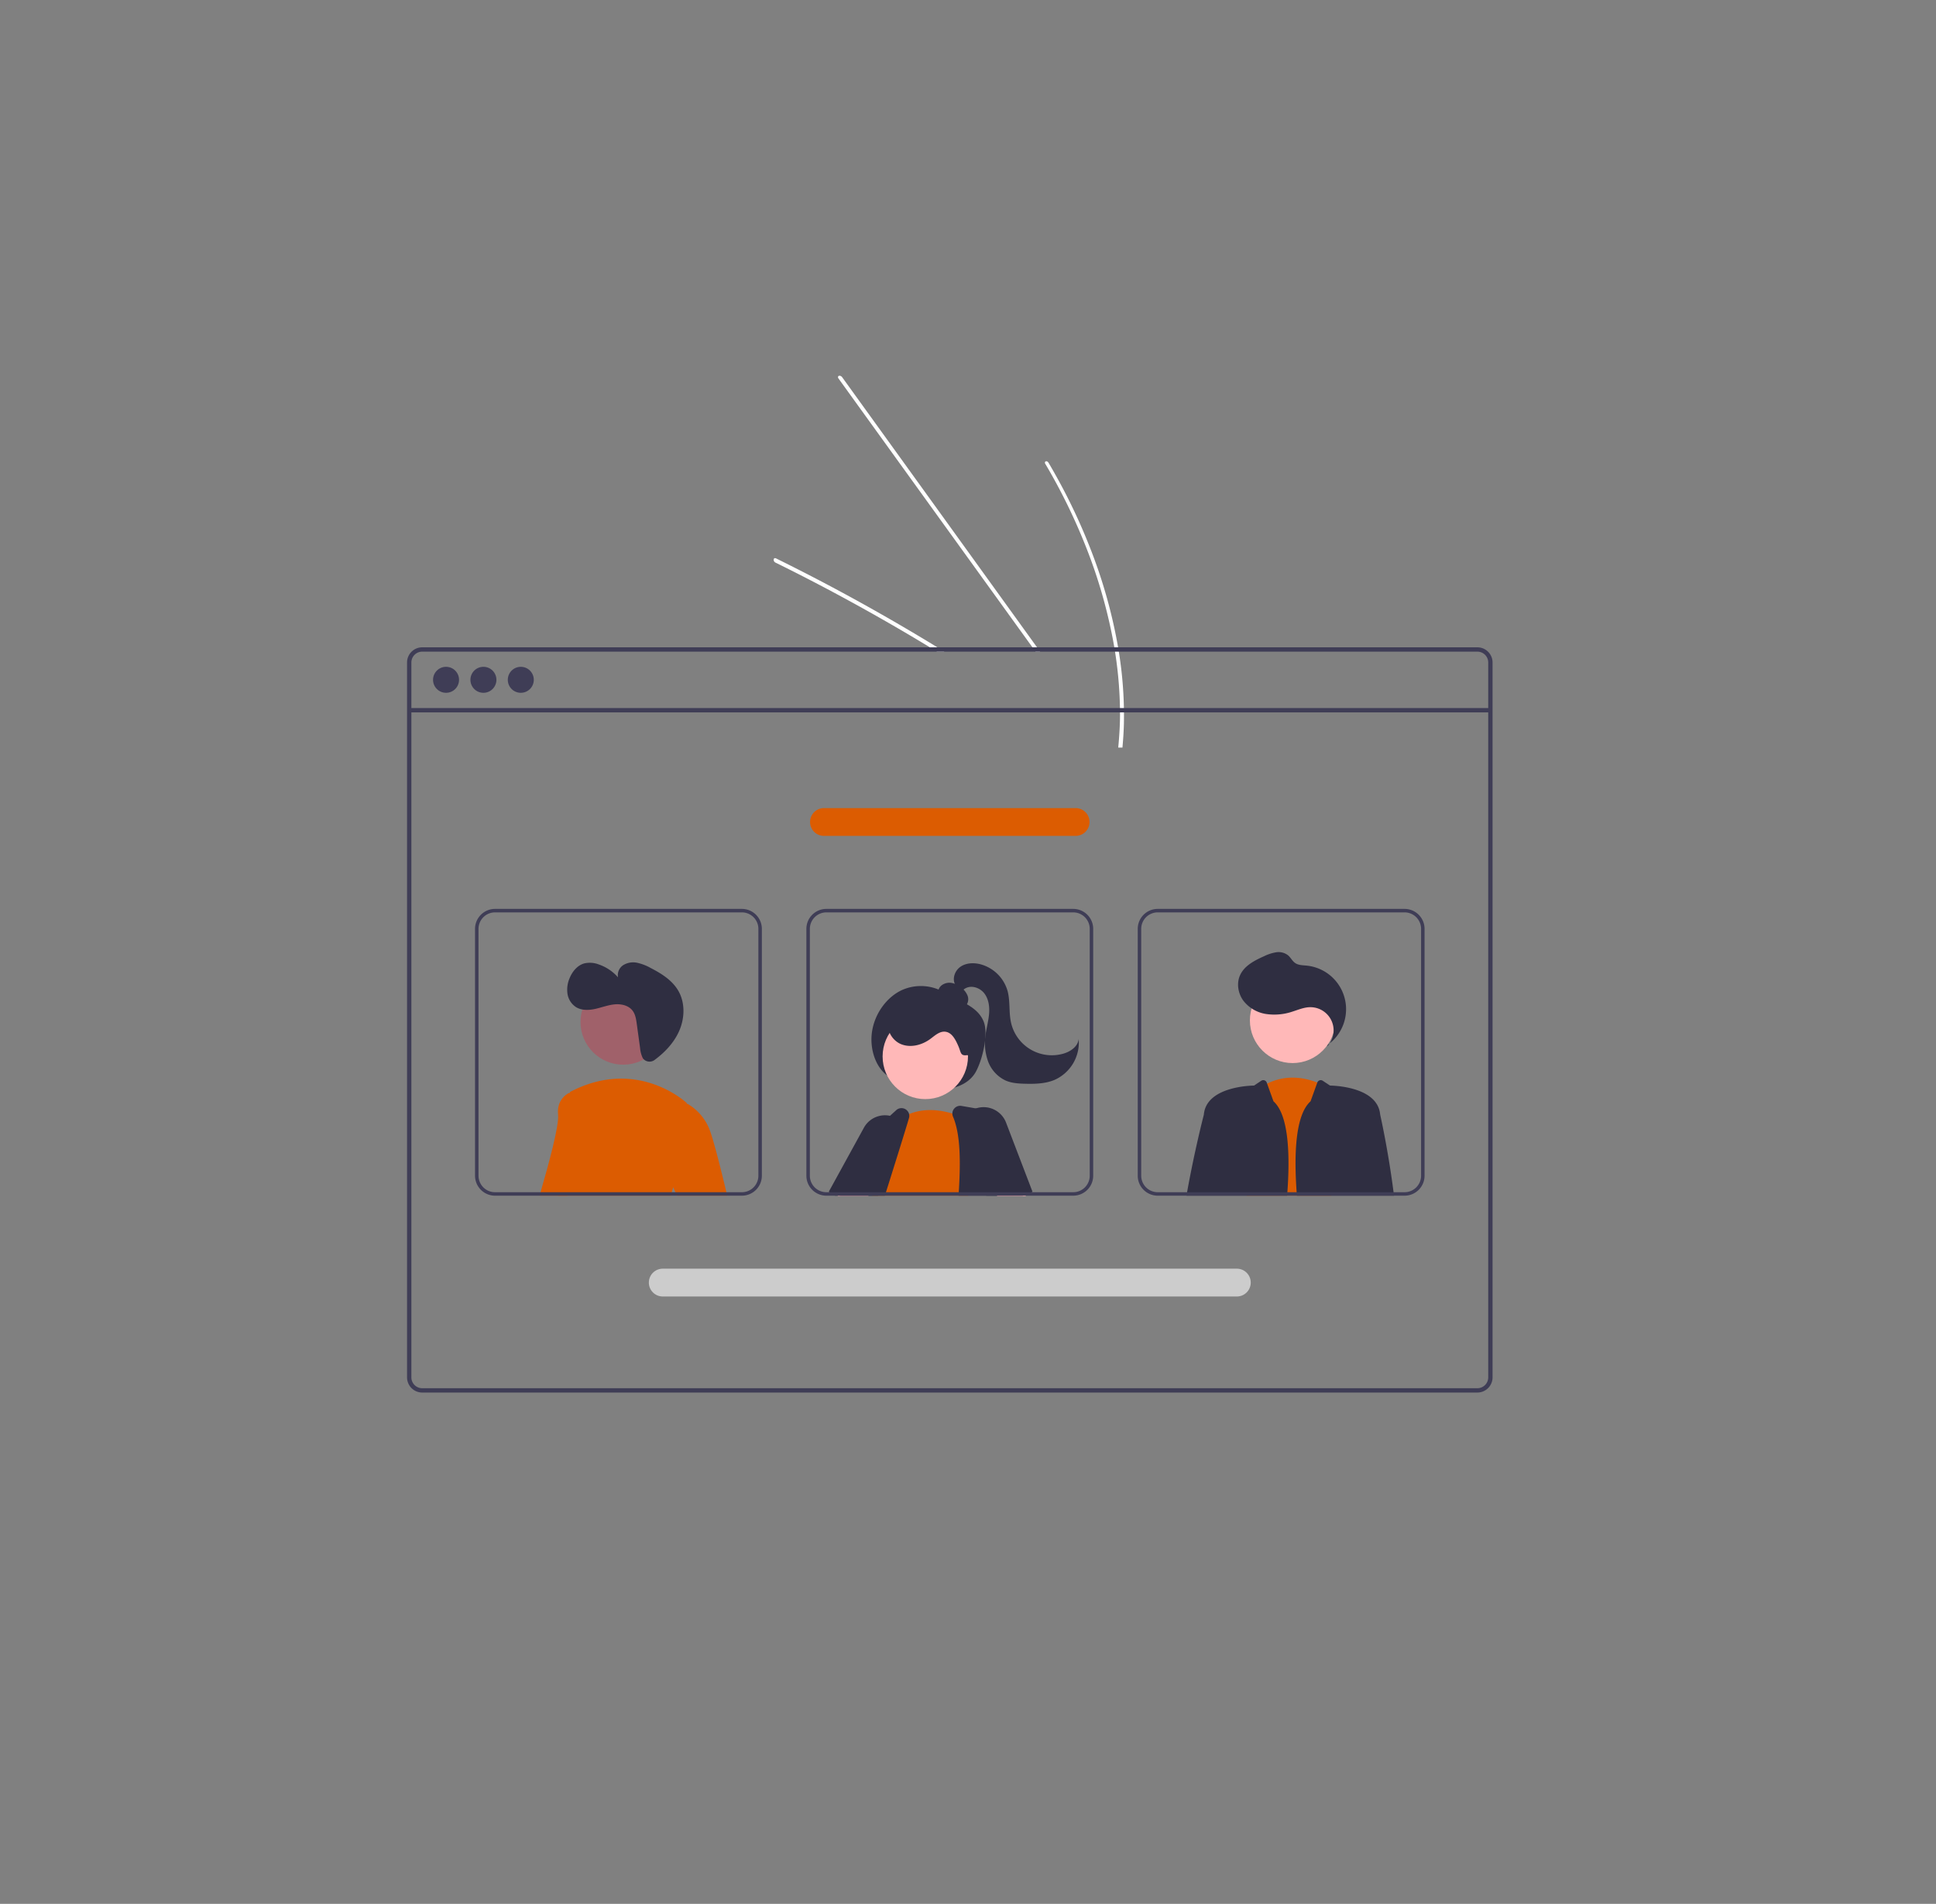 <?xml version="1.0" encoding="UTF-8" standalone="no"?>
<svg
   xmlns:dc="http://purl.org/dc/elements/1.1/"
   xmlns:cc="http://creativecommons.org/ns#"
   xmlns:rdf="http://www.w3.org/1999/02/22-rdf-syntax-ns#"
   xmlns:svg="http://www.w3.org/2000/svg"
   xmlns="http://www.w3.org/2000/svg"
   xmlns:sodipodi="http://sodipodi.sourceforge.net/DTD/sodipodi-0.dtd"
   xmlns:inkscape="http://www.inkscape.org/namespaces/inkscape"
   id="aff82094-dd84-4d6a-a3ba-e579cac0668b"
   data-name="Layer 1"
   width="624.45"
   height="614.164"
   viewBox="0 0 624.45 614.164"
   version="1.1"
   sodipodi:docname="baas2.svg"
   inkscape:version="1.0.1 (3bc2e813f5, 2020-09-07)">
  <rect x="0" y="0" width="624.45" height="614.164" fill="#808080" stroke="none"/>
  <defs
     id="defs77" />
  <sodipodi:namedview
     pagecolor="#ffffff"
     bordercolor="#666666"
     borderopacity="1"
     objecttolerance="10"
     gridtolerance="10"
     guidetolerance="10"
     inkscape:pageopacity="0"
     inkscape:pageshadow="2"
     inkscape:window-width="1920"
     inkscape:window-height="1009"
     id="namedview75"
     showgrid="false"
     inkscape:zoom="0.68548493"
     inkscape:cx="262.11723"
     inkscape:cy="351.81454"
     inkscape:window-x="-8"
     inkscape:window-y="-8"
     inkscape:window-maximized="1"
     inkscape:current-layer="aff82094-dd84-4d6a-a3ba-e579cac0668b" />
  <path
     d="m 304.626,210.212 h -2.394 q -1.144,-0.706 -2.299,-1.396 c -0.477,-0.297 -0.959,-0.583 -1.441,-0.875 q -11.951,-7.208 -24.048,-13.821 -12.086,-6.619 -24.289,-12.621 a 1.003,1.003 0 0 1 -0.583,-1.144 0.289,0.289 0 0 1 0.04,-0.084 c 0.112,-0.213 0.364,-0.303 0.735,-0.123 0.998,0.493 2.002,0.987 2.999,1.491 q 12.237,6.106 24.373,12.829 12.128,6.72 24.121,14.04 c 0.168,0.101 0.336,0.207 0.505,0.308 0.762,0.465 1.519,0.931 2.282,1.396 z"
     fill="#ffffff"
     id="path4"
     style="stroke-width:0.561" />
  <path
     d="m 335.492,210.212 h -1.48 c -0.336,-0.465 -0.667,-0.931 -1.004,-1.396 q -11.858,-16.434 -23.712,-32.868 -19.411,-26.905 -38.811,-53.81 a 0.953,0.953 0 0 1 -0.168,-0.325 c -0.112,-0.398 0.18,-0.634 0.555,-0.594 a 1.125,1.125 0 0 1 0.785,0.493 q 10.883,15.088 21.761,30.165 19.31,26.77 38.615,53.535 c 0.819,1.133 1.637,2.271 2.456,3.403 0.336,0.465 0.673,0.931 1.004,1.396 z"
     fill="#ffffff"
     id="path6"
     style="stroke-width:0.561" />
  <path
     d="m 362.511,233.457 c -0.054,2.187 -0.187,4.34 -0.364,6.473 q -0.051,0.612 -0.103,1.224 h -1.362 c 0.039,-0.408 0.079,-0.816 0.113,-1.224 0.27,-3.082 0.457,-6.198 0.467,-9.398 a 131.068,131.068 0 0 0 -2.728,-26.405 164.496,164.496 0 0 0 -8.145,-27.403 188.496,188.496 0 0 0 -13.227,-27.083 0.725,0.725 0 0 1 -0.123,-0.482 c 0.054,-0.388 0.57,-0.506 0.958,-0.138 a 1.127,1.127 0 0 1 0.197,0.246 q 0.951,1.615 1.868,3.239 a 188.366,188.366 0 0 1 12.667,27.181 163.718,163.718 0 0 1 7.604,27.447 129.307,129.307 0 0 1 2.178,26.321 z"
     fill="#ffffff"
     id="path8"
     style="stroke-width:0.492" />
  <path
     d="m 476.523,208.816 h -340.34 a 4.894,4.894 0 0 0 -4.889,4.889 v 230.624 a 4.894,4.894 0 0 0 4.889,4.889 h 340.34 a 4.885,4.885 0 0 0 3.718,-1.716 1.147,1.147 0 0 0 0.107,-0.135 4.579,4.579 0 0 0 0.701,-1.183 4.77,4.77 0 0 0 0.37,-1.856 V 213.705 a 4.895,4.895 0 0 0 -4.895,-4.889 z m 3.499,235.513 a 3.462,3.462 0 0 1 -0.578,1.918 3.614,3.614 0 0 1 -1.323,1.189 3.467,3.467 0 0 1 -1.598,0.387 h -340.34 a 3.497,3.497 0 0 1 -3.493,-3.493 V 213.705 a 3.497,3.497 0 0 1 3.493,-3.493 h 340.34 a 3.498,3.498 0 0 1 3.499,3.493 z"
     fill="#3f3d56"
     id="path10"
     style="stroke-width:0.561" />
  <rect
     x="131.991"
     y="228.411"
     width="348.726"
     height="1.398"
     fill="#3f3d56"
     id="rect12"
     style="stroke-width:0.561" />
  <circle
     cx="143.871"
     cy="219.298"
     r="4.193"
     fill="#3f3d56"
     id="circle14"
     style="stroke-width:0.561" />
  <circle
     cx="155.926"
     cy="219.298"
     r="4.193"
     fill="#3f3d56"
     id="circle16"
     style="stroke-width:0.561" />
  <circle
     cx="167.981"
     cy="219.298"
     r="4.193"
     fill="#3f3d56"
     id="circle18"
     style="stroke-width:0.561" />
  <path
     d="m 286.593,347.233 c -4.194,-2.73 -6.279,-9.074 -5.252,-14.876 1.028,-5.802 4.897,-10.799 9.536,-12.954 a 14.942,14.942 0 0 1 14.145,1.005 c 4.254,2.601 10.27,4.026 12.291,9.23 1.552,3.999 -0.417,12.121 -2.506,16.005 -1.806,3.358 -5.238,4.893 -8.462,5.561 a 25.422,25.422 0 0 1 -20.56,-4.744 z"
     fill="#2f2e41"
     id="path20"
     style="stroke-width:0.561" />
  <polygon
     points="265.156,500.904 247.526,500.904 248.716,498.904 251.796,493.714 258.976,481.594 267.106,484.844 273.076,487.234 267.096,497.544 266.306,498.904 "
     fill="#ffb8b8"
     id="polygon22"
     transform="matrix(0.561,0,0,0.561,131.294,104.861)" />
  <path
     d="m 269.34,385.714 -1.805,-1.121 -0.224,-0.14 11.332,-20.65 a 7.699,7.699 0 0 1 4.626,-3.712 7.611,7.611 0 0 1 3.801,-0.14 7.487,7.487 0 0 1 2.097,0.785 7.339,7.339 0 0 1 0.779,0.493 7.484,7.484 0 0 1 2.299,2.59 7.747,7.747 0 0 1 -0.235,7.822 l -4.368,6.981 -3.734,5.971 -0.701,1.121 z"
     fill="#2f2e41"
     id="path24"
     style="stroke-width:0.561" />
  <circle
     cx="298.453"
     cy="340.791"
     r="13.771"
     fill="#ffb8b8"
     id="circle26"
     style="stroke-width:0.561" />
  <path
     d="m 312.278,385.714 h -30.956 l 0.14,-0.398 q -0.118,-0.362 -0.219,-0.723 c -0.073,-0.252 -0.135,-0.51 -0.191,-0.763 a 16.929,16.929 0 0 1 0.005,-7.121 c 1.71,-8.399 8.534,-15.223 8.534,-15.223 0.118,-0.09 0.235,-0.174 0.353,-0.258 a 15.579,15.579 0 0 1 3.28,-1.839 c 5.069,-2.103 10.384,-1.256 13.955,-0.168 a 27.849,27.849 0 0 1 3.639,1.385 c 0.415,0.196 0.639,0.32 0.639,0.32 l 0.353,10.771 0.426,12.896 z"
     fill="#dc5c01"
     id="path28"
     style="stroke-width:0.561" />
  <path
     d="m 326.598,384.592 -2.366,-12.032 -2.388,-12.133 a 2.534,2.534 0 0 0 -2.047,-2.002 l -5.001,-0.863 -4.654,-0.802 a 2.5,2.5 0 0 0 -2.417,0.925 2.473,2.473 0 0 0 -0.544,1.536 2.535,2.535 0 0 0 0.208,1.004 c 2.428,5.663 2.473,14.628 1.856,24.368 -0.028,0.37 -0.05,0.746 -0.079,1.121 h 17.656 z"
     fill="#2f2e41"
     id="path30"
     style="stroke-width:0.561" />
  <path
     d="m 293.225,359.389 a 2.538,2.538 0 0 0 -4.009,-1.391 l -2.147,1.951 -8.792,8.007 a 2.436,2.436 0 0 0 -0.628,0.891 c -0.992,2.372 -2.927,7.054 -5.175,12.834 q -0.547,1.413 -1.127,2.91 c -0.135,0.37 -0.28,0.746 -0.426,1.121 h 14.488 c 0.118,-0.376 0.235,-0.751 0.353,-1.121 0.645,-2.035 1.273,-4.031 1.878,-5.971 1.772,-5.635 3.37,-10.754 4.603,-14.802 q 0.513,-1.682 0.936,-3.106 a 2.539,2.539 0 0 0 0.045,-1.323 z"
     fill="#2f2e41"
     id="path32"
     style="stroke-width:0.561" />
  <polygon
     points="355.566,500.344 354.956,498.904 345.546,476.574 344.106,477.444 332.546,484.434 338.476,498.904 339.296,500.904 348.726,500.904 354.126,500.904 355.796,500.904 "
     fill="#ffb8b8"
     id="polygon34"
     transform="matrix(0.561,0,0,0.561,131.294,104.861)" />
  <path
     d="m 324.501,362.142 a 7.749,7.749 0 0 0 -9.706,-4.581 6.958,6.958 0 0 0 -0.712,0.28 7.652,7.652 0 0 0 -3.263,2.764 7.404,7.404 0 0 0 -0.802,1.553 7.705,7.705 0 0 0 0.174,5.927 l 1.62,3.611 5.797,12.896 0.505,1.121 h 11.735 l 0.807,-0.314 2.097,-0.807 0.292,-0.112 z"
     fill="#2f2e41"
     id="path36"
     style="stroke-width:0.561" />
  <path
     d="m 309.269,324.975 a 2.278,2.278 0 0 0 2.592,-0.983 3.28,3.28 0 0 0 0.19,-2.884 6.019,6.019 0 0 0 -1.792,-2.363 6.956,6.956 0 0 0 -3.15,-1.631 4.183,4.183 0 0 0 -3.394,0.746 3.015,3.015 0 0 0 -1.024,3.209 c 0.357,1.034 1.322,1.727 2.287,2.243 a 15.192,15.192 0 0 0 6.189,1.759 z"
     fill="#2f2e41"
     id="path38"
     style="stroke-width:0.561" />
  <path
     d="m 311.948,340.38 c -2.214,0.305 -1.93,-0.822 -2.816,-2.873 -0.887,-2.051 -2.074,-4.487 -4.299,-4.695 -1.824,-0.17 -3.326,1.288 -4.803,2.37 -2.633,1.93 -6.182,2.874 -9.234,1.716 -3.052,-1.158 -5.173,-4.795 -4.015,-7.847 a 6.696,6.696 0 0 1 3.872,-3.661 13.473,13.473 0 0 1 5.395,-0.749 27.837,27.837 0 0 1 11.698,2.995 c 2.508,1.274 4.949,3.097 5.9,5.744 0.951,2.647 1.577,6.367 -1.143,7.083 z"
     fill="#2f2e41"
     id="path40"
     style="stroke-width:0.561" />
  <path
     d="m 308.137,317.695 c -1.094,-1.905 -0.191,-4.519 1.6,-5.791 1.791,-1.273 4.193,-1.398 6.329,-0.887 a 12.428,12.428 0 0 1 8.915,8.641 c 0.907,3.331 0.368,6.909 1.135,10.275 a 13.484,13.484 0 0 0 16.945,9.938 c 2.3,-0.675 4.637,-2.317 4.863,-4.704 a 13.187,13.187 0 0 1 -7.809,13.204 c -2.963,1.236 -6.269,1.317 -9.479,1.234 -2.092,-0.054 -4.231,-0.18 -6.161,-0.989 a 11.027,11.027 0 0 1 -5.794,-6.282 17.454,17.454 0 0 1 -0.771,-8.654 c 0.316,-2.259 0.944,-4.472 1.12,-6.746 0.176,-2.274 -0.158,-4.702 -1.559,-6.501 -1.402,-1.799 -4.08,-2.718 -6.073,-1.609 -0.801,0.446 -1.447,1.173 -2.317,1.461 -0.87,0.288 -2.104,-0.218 -2.025,-1.131 z"
     fill="#2f2e41"
     id="path42"
     style="stroke-width:0.561" />
  <path
     d="m 402.111,385.714 0.107,-1.121 3.162,-32.901 a 20.138,20.138 0 0 1 3.325,-2.114 c 6.51,-3.28 12.789,-1.71 16.187,-0.353 a 17.713,17.713 0 0 1 2.602,1.273 l 1.85,34.096 0.062,1.121 z"
     fill="#dc5c01"
     id="path44"
     style="stroke-width:0.561" />
  <circle
     cx="416.921"
     cy="329.163"
     r="13.771"
     fill="#ffb8b8"
     id="circle46"
     style="stroke-width:0.561" />
  <path
     d="m 428.095,337.56 a 7.496,7.496 0 0 0 -5.688,-12.651 c -1.904,0.064 -3.699,0.843 -5.516,1.415 a 18.242,18.242 0 0 1 -8.57,0.772 11.444,11.444 0 0 1 -7.298,-4.309 c -1.704,-2.342 -2.235,-5.59 -1.031,-8.224 1.39,-3.041 4.636,-4.716 7.689,-6.078 a 14.052,14.052 0 0 1 3.904,-1.283 5.006,5.006 0 0 1 3.884,0.979 c 0.858,0.738 1.361,1.847 2.295,2.487 1.051,0.72 2.417,0.701 3.684,0.828 a 14.132,14.132 0 0 1 6.845,25.534 z"
     fill="#2f2e41"
     id="path48"
     style="stroke-width:0.561" />
  <path
     d="m 410.757,355.274 -2.052,-5.697 -0.128,-0.355 a 1.18,1.18 0 0 0 -1.764,-0.581 l -2.33,1.553 c 0,0 -14.942,0 -16.142,8.965 -0.017,0.14 -0.039,0.297 -0.056,0.465 a 0.087,0.087 0 0 1 -0.005,0.022 c -0.151,0.589 -2.972,11.489 -5.394,24.945 -0.067,0.37 -0.134,0.746 -0.202,1.121 h 32.47 v -10e-5 c 1.056,-13.518 0.465,-26.086 -4.396,-30.44 z"
     fill="#2f2e41"
     id="path50"
     style="stroke-width:0.561" />
  <path
     d="m 449.49,384.592 c -1.772,-13.804 -4.306,-24.968 -4.306,-24.968 -0.022,-0.168 -0.045,-0.325 -0.062,-0.465 -1.194,-8.965 -16.137,-8.965 -16.137,-8.965 l -2.328,-1.552 a 1.18,1.18 0 0 0 -1.765,0.582 l -2.181,6.05 c -4.861,4.354 -5.453,16.922 -4.396,30.44 l 2.6e-4,3.8e-4 h 31.314 c -0.045,-0.376 -0.095,-0.751 -0.14,-1.121 z"
     fill="#2f2e41"
     id="path52"
     style="stroke-width:0.561" />
  <path
     d="m 186.481,353.16 -3.33,31.432 -0.118,1.121 h -9.01 c 0.107,-0.364 0.213,-0.74 0.325,-1.121 2.557,-8.769 6.039,-21.57 5.663,-24.962 -0.589,-5.293 3.533,-7.059 3.533,-7.059 l 0.258,0.051 z"
     fill="#dc5c01"
     id="path54"
     style="stroke-width:0.561" />
  <circle
     cx="201.012"
     cy="329.687"
     r="13.771"
     fill="#a0616a"
     id="circle56"
     style="stroke-width:0.561" />
  <path
     d="m 218.838,379.042 a 22.577,22.577 0 0 0 -1.699,4.015 c -0.163,0.493 -0.32,1.009 -0.465,1.536 -0.107,0.364 -0.202,0.74 -0.297,1.121 h -36.322 c 0.051,-0.37 0.095,-0.746 0.146,-1.121 1.856,-14.662 3.358,-29.543 3.6,-31.971 0.022,-0.23 0.034,-0.348 0.034,-0.348 21.766,-11.472 37.65,3.532 37.65,3.532 0,0 0.022,0.107 0.056,0.314 0.348,2.097 2.119,14.343 -2.703,22.921 z"
     fill="#dc5c01"
     id="path58"
     style="stroke-width:0.561" />
  <path
     d="m 217.139,383.056 -2.422,-5.192 0.589,-20.589 6.235,-1.155 0.219,-0.039 a 16.509,16.509 0 0 1 7.076,8.253 c 1.211,3.028 3.516,12.133 5.461,20.258 0.09,0.376 0.179,0.751 0.269,1.121 h -16.187 l -0.522,-1.121 z"
     fill="#dc5c01"
     id="path60"
     style="stroke-width:0.561" />
  <path
     d="m 239.292,293.2 h -79.629 a 6.45,6.45 0 0 0 -6.442,6.442 v 79.629 a 6.45,6.45 0 0 0 6.442,6.442 h 79.629 a 6.446,6.446 0 0 0 6.442,-6.442 V 299.642 a 6.446,6.446 0 0 0 -6.442,-6.442 z m 5.321,86.072 a 5.325,5.325 0 0 1 -5.321,5.321 h -79.629 a 5.329,5.329 0 0 1 -5.321,-5.321 V 299.642 a 5.329,5.329 0 0 1 5.321,-5.321 h 79.629 a 5.325,5.325 0 0 1 5.321,5.321 z m -61.463,5.321 -0.118,1.121 h 33.344 c 0.095,-0.381 0.191,-0.757 0.297,-1.121 z"
     fill="#3f3d56"
     id="path62"
     style="stroke-width:0.561" />
  <path
     d="m 346.166,293.2 h -79.629 a 6.45,6.45 0 0 0 -6.442,6.442 v 79.629 a 6.45,6.45 0 0 0 6.442,6.442 h 79.629 a 6.446,6.446 0 0 0 6.442,-6.442 V 299.642 a 6.446,6.446 0 0 0 -6.442,-6.442 z m 5.321,86.072 a 5.325,5.325 0 0 1 -5.321,5.321 h -79.629 a 5.329,5.329 0 0 1 -5.321,-5.321 V 299.642 a 5.329,5.329 0 0 1 5.321,-5.321 h 79.629 a 5.325,5.325 0 0 1 5.321,5.321 z m -70.243,5.321 q 0.101,0.362 0.219,0.723 l -0.14,0.398 h 27.844 c 0.028,-0.376 0.051,-0.751 0.078,-1.121 z"
     fill="#3f3d56"
     id="path64"
     style="stroke-width:0.561" />
  <path
     d="m 453.045,293.2 h -79.629 a 6.446,6.446 0 0 0 -6.442,6.442 v 79.629 a 6.446,6.446 0 0 0 6.442,6.442 h 79.629 a 6.45,6.45 0 0 0 6.442,-6.442 V 299.642 a 6.45,6.45 0 0 0 -6.442,-6.442 z m 5.321,86.072 a 5.329,5.329 0 0 1 -5.321,5.321 h -79.629 a 5.325,5.325 0 0 1 -5.321,-5.321 V 299.642 a 5.325,5.325 0 0 1 5.321,-5.321 h 79.629 a 5.329,5.329 0 0 1 5.321,5.321 z m -43.128,5.321 c -0.028,0.37 -0.056,0.746 -0.084,1.121 h 24.16 c 0.045,-0.37 0.095,-0.746 0.14,-1.121 z"
     fill="#3f3d56"
     id="path66"
     style="stroke-width:0.561" />
  <path
     d="M 398.868,418.234 H 213.84 a 4.486,4.486 0 1 1 0,-8.971 h 185.028 a 4.486,4.486 0 1 1 0,8.971 z"
     fill="#cccccc"
     id="path68"
     style="stroke-width:0.561" />
  <path
     d="m 347.004,269.651 h -81.3 a 4.486,4.486 0 0 1 0,-8.971 h 81.3 a 4.486,4.486 0 0 1 0,8.971 z"
     fill="#dc5c01"
     id="path70"
     style="stroke-width:0.561" />
  <path
     d="m 207.599,341.685 a 2.721,2.721 0 0 0 3.558,0.228 c 3.246,-2.406 6.095,-5.401 7.781,-9.053 1.932,-4.186 2.148,-9.322 -0.182,-13.3 -1.969,-3.363 -5.447,-5.533 -8.913,-7.315 a 15.851,15.851 0 0 0 -4.303,-1.658 6.132,6.132 0 0 0 -4.458,0.719 3.851,3.851 0 0 0 -1.738,3.976 14.492,14.492 0 0 0 -6.185,-4.152 7.999,7.999 0 0 0 -4.724,-0.342 c -2.199,0.624 -3.805,2.578 -4.683,4.689 a 9.377,9.377 0 0 0 -0.708,5.116 6.25,6.25 0 0 0 2.731,4.281 c 1.818,1.125 4.138,1.044 6.227,0.584 2.088,-0.46 4.11,-1.259 6.239,-1.461 2.129,-0.202 4.499,0.329 5.795,2.03 0.912,1.198 1.147,2.763 1.351,4.255 l 1.065,7.759 a 9.465,9.465 0 0 0 0.847,3.242 1.869,1.869 0 0 0 0.302,0.403 z"
     fill="#2f2e41"
     id="path72"
     style="stroke-width:0.561" />
</svg>
